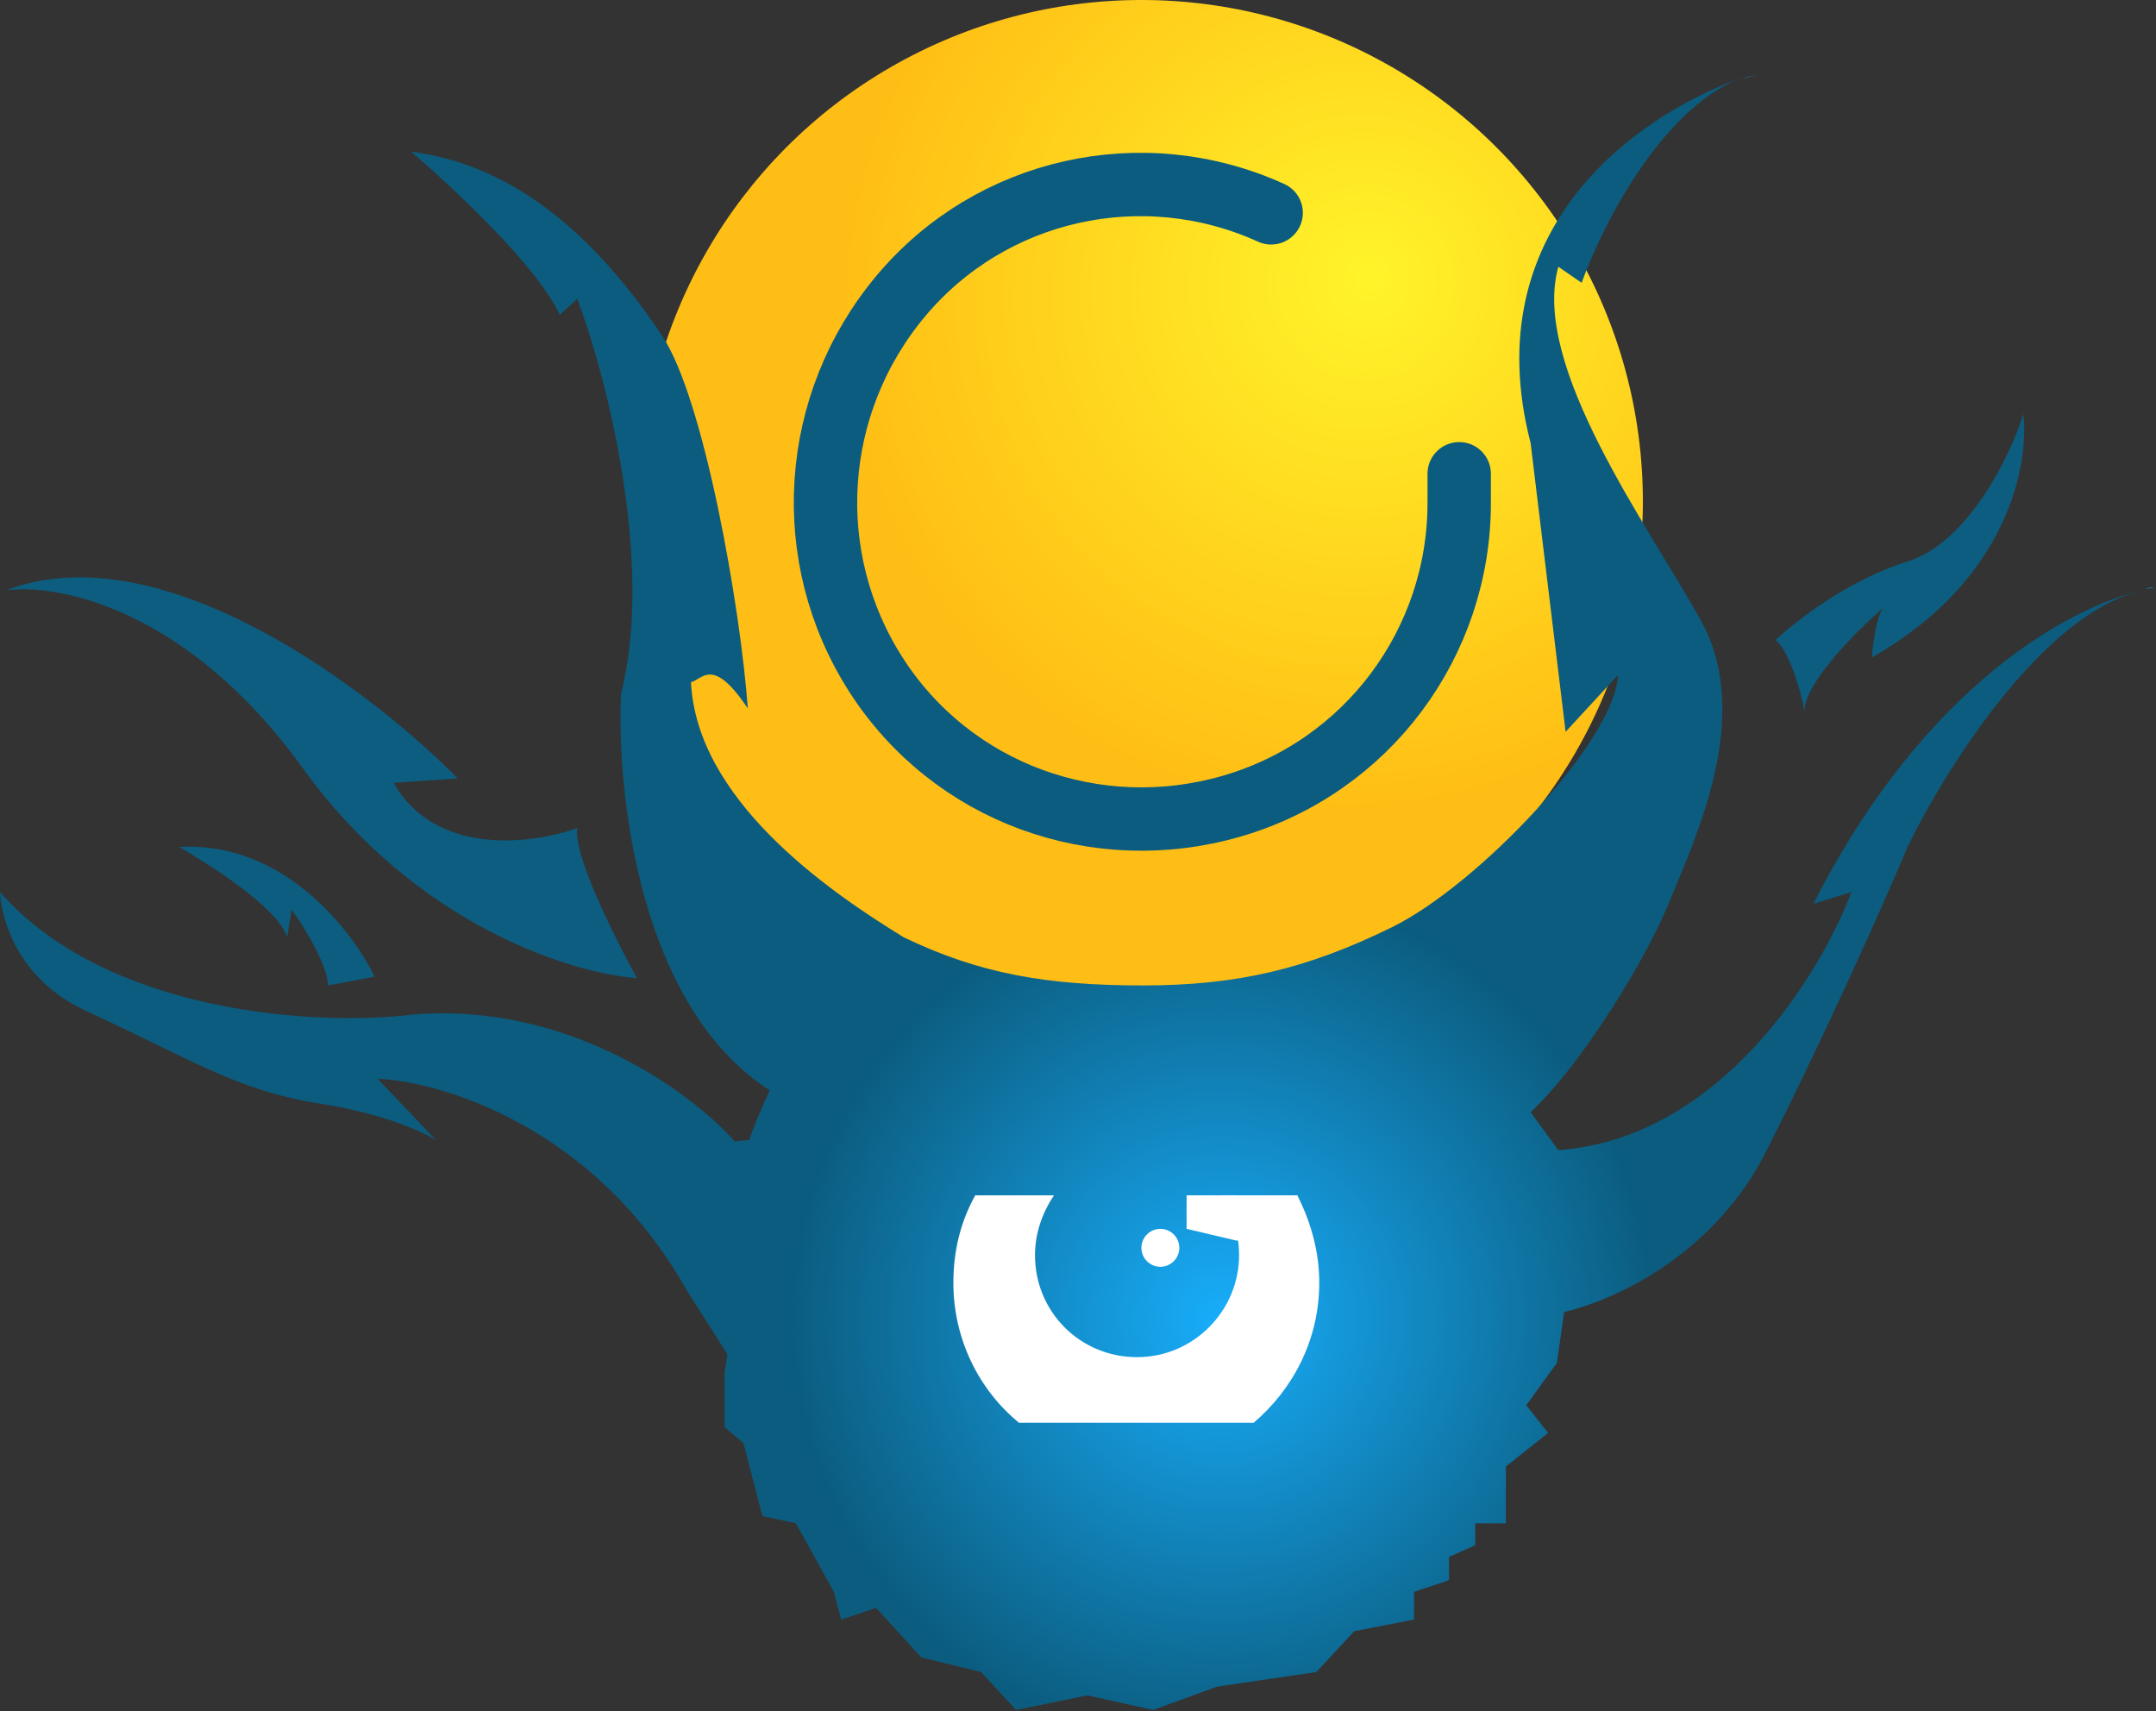 <?xml version="1.0" encoding="utf-8"?>
<!-- Generator: Adobe Illustrator 25.4.1, SVG Export Plug-In . SVG Version: 6.00 Build 0)  -->
<svg version="1.1" id="Layer_1" xmlns="http://www.w3.org/2000/svg" xmlns:xlink="http://www.w3.org/1999/xlink" x="0px" y="0px"
	 viewBox="0 0 147.9 117.4" style="enable-background:new 0 0 147.9 117.4;" xml:space="preserve">
<rect x="0" y="0" width="147.9" height="117.4" fill="#333333" stroke="none"/>
<style type="text/css">
	.st0{fill:url(#SVGID_1_);}
	.st1{fill:#0C5D7F;}
	.st2{fill:url(#SVGID_00000023272868479317919500000013050402651601224872_);}
	.st3{fill:url(#SVGID_00000179621373263542921460000001835834475840435862_);}
	.st4{fill:url(#SVGID_00000108987298481978297730000006086019672826697611_);}
	.st5{fill-rule:evenodd;clip-rule:evenodd;fill:#FFFFFF;}
	.st6{fill:#FFFFFF;}
	.st7{fill:none;stroke:#0B5C7E;stroke-width:4.348;stroke-linecap:round;stroke-linejoin:round;animation-name: spinning;transform-origin:10px 20px;animation-duration: 2s; animation-iteration-count: infinite;}
	@keyframes spinning {
		from {transform: rotate(0);}
		to {transform: rotate(180deg);}
	}
</style>
<radialGradient id="SVGID_1_" cx="92.255" cy="21.021" r="34.44" fx="93.957" fy="19.012" gradientUnits="userSpaceOnUse">
	<stop  offset="0" style="stop-color:#FFF42A"/>
	<stop  offset="0.463" style="stop-color:#FFDB20"/>
	<stop  offset="1" style="stop-color:#FFBE15"/>
</radialGradient>
<circle class="st0" cx="78.3" cy="34.4" r="34.4"/>
<path class="st1" d="M121.8,43.9c1.3-1.2,4.9-4.1,9.1-5.4c4.1-1.3,7-7.2,7.9-10.1c0.4,3.4-1,11.4-10.4,16.7c0.1-0.9,0.3-2.8,0.8-3.4
	c-2,1.7-5.6,5.4-5.4,7.2C123.6,47.5,122.7,44.6,121.8,43.9z"/>
<g>
	
		<radialGradient id="SVGID_00000029029416383985497710000003913899372711487144_" cx="83.779" cy="29.579" r="29.839" gradientTransform="matrix(1 0 0 -1 0 120)" gradientUnits="userSpaceOnUse">
		<stop  offset="0" style="stop-color:#18ADFA"/>
		<stop  offset="1" style="stop-color:#0B5C7E"/>
	</radialGradient>
	<path style="fill:url(#SVGID_00000029029416383985497710000003913899372711487144_);" d="M124.4,62l2.6-0.8
		c-2.1,5.6-9,16.9-20.1,17.7l-1.9-2.6c3.8-3.6,8.1-10.9,9.5-14.4c1.8-4.4,5.8-12.8,2.2-19.3s-11.7-17.5-9.8-24.3l1.6,1.1
		c1.4-3.9,5.4-11.8,10.8-14C112.2,8,101.2,15.7,105,30.4l2.4,19.8l3.6-3.9c-0.2,4.5-9.6,14.4-15.5,17.3c-5.9,2.9-10.7,4-17.1,4
		c-6.6,0-11.2-0.8-16.4-3.3c-5.4-3.3-14.2-9.5-14.6-17.5c0.8-0.2,1.5-1.8,3.9,1.8c-0.5-6.9-3-21.3-5.9-25.6
		c-7-10.5-13.7-12.1-17.2-12.6c2.8,2.4,8.7,7.9,10.2,11.2l1.2-1.1c2,5.3,5.3,18.1,3,27.1c-0.3,6.7,1.2,21.4,10.2,27.2
		c-0.5,1.1-1,2.2-1.4,3.4l-1,0.1c-2.9-3.3-11.4-9.6-22.1-8.7C21.9,70.4,7.4,69.6,0,61.2c0,0,0.1,5.4,5.8,8.1
		c7.2,3.3,10.4,5.5,16.1,6.4c4.5,0.7,7.2,2,8,2.5l-4-4.2c4.4,0.2,14.9,3.3,21.2,14.5l2.8,4.4l-0.2,1.3v3.7L51,99l1.3,5l2.3,0.5
		l2.6,4.7l0.5,1.9l2.4-0.8l3.1,3.4l4.1,1l2.4,2.6l4.9-1l4.5,1l4.4-1.6l6.8-1l2.6-2.8l4.1-0.8v-1.9l2.4-0.8v-1.6l1.8-0.8v-1.5h2.1
		v-3.9l2.9-2.3l-1.5-1.9l2.1-2.9l0.5-3.5c3.8-0.9,10.4-4.1,13.9-11.1c4-7.9,8.2-17.3,9.7-20.9c2.6-5.3,9.3-16,16.1-17.5
		C142.3,41.5,132.1,46.8,124.4,62z"/>
	
		<radialGradient id="SVGID_00000043427313462400673910000015557812168251863457_" cx="119.976" cy="114.708" r="0.52" gradientTransform="matrix(1 0 0 -1 0 120)" gradientUnits="userSpaceOnUse">
		<stop  offset="0" style="stop-color:#18ADFA"/>
		<stop  offset="1" style="stop-color:#0B5C7E"/>
	</radialGradient>
	<path style="fill:url(#SVGID_00000043427313462400673910000015557812168251863457_);" d="M119.3,5.5c0.5-0.2,1-0.3,1.4-0.4
		C120.2,5.2,119.7,5.3,119.3,5.5z"/>
	
		<radialGradient id="SVGID_00000118395745870381308560000003556142818687352230_" cx="147.532" cy="79.643" r="0.294" gradientTransform="matrix(1 0 0 -1 0 120)" gradientUnits="userSpaceOnUse">
		<stop  offset="0" style="stop-color:#18ADFA"/>
		<stop  offset="1" style="stop-color:#0B5C7E"/>
	</radialGradient>
	<path style="fill:url(#SVGID_00000118395745870381308560000003556142818687352230_);" d="M147.1,40.4c0.3-0.1,0.6-0.1,0.8-0.1
		C147.7,40.3,147.4,40.4,147.1,40.4z"/>
</g>
<path class="st5" d="M66.9,82c-1,1.8-1.5,3.8-1.5,6c0,3.8,1.7,7.3,4.5,9.6h16.1c2.7-2.3,4.5-5.7,4.5-9.6c0-2.2-0.6-4.2-1.5-6h-5.3
	c0.8,1.1,1.3,2.5,1.3,4.1c0,3.8-3.1,7-7,7s-7-3.1-7-7c0-1.5,0.5-2.9,1.3-4.1H66.9z"/>
<path class="st6" d="M81.4,82h2.1h1.3l1.6,3.1h-1.6l-3.4-0.8V82z"/>
<circle class="st6" cx="79.6" cy="85.6" r="1.3"/>
<path class="st1" d="M20.7,52.6C12.8,41.7,3.9,40,0.4,40.5c10.7-4.1,25.1,6.9,31,12.9L27,53.7c2.9,5.1,9.6,4.2,12.6,3.1
	c-0.3,1.8,2.6,7.6,4.1,10.3C39.3,66.8,28.5,63.5,20.7,52.6z"/>
<path class="st1" d="M12.3,58.1c7.2-0.4,11.9,5.8,13.4,8.9l-3.2,0.6c0-1.3-1.6-4-2.5-5.2l-0.3,1.9C19.1,62.3,14.5,59.4,12.3,58.1z"
	/>
<desc>Created with Sketch.</desc>
<g id="Page-1">
	<g id="check-circle-_x28_1_x29_" transform="translate(1, 0)">
		<path id="Path" class="st7" d="M99.1,32.5v2c0,9.6-6.3,18.1-15.6,20.8s-19.2-0.9-24.4-9s-4.5-18.6,1.7-26s16.6-9.7,25.4-5.7"/>
	</g>
</g>
</svg>

